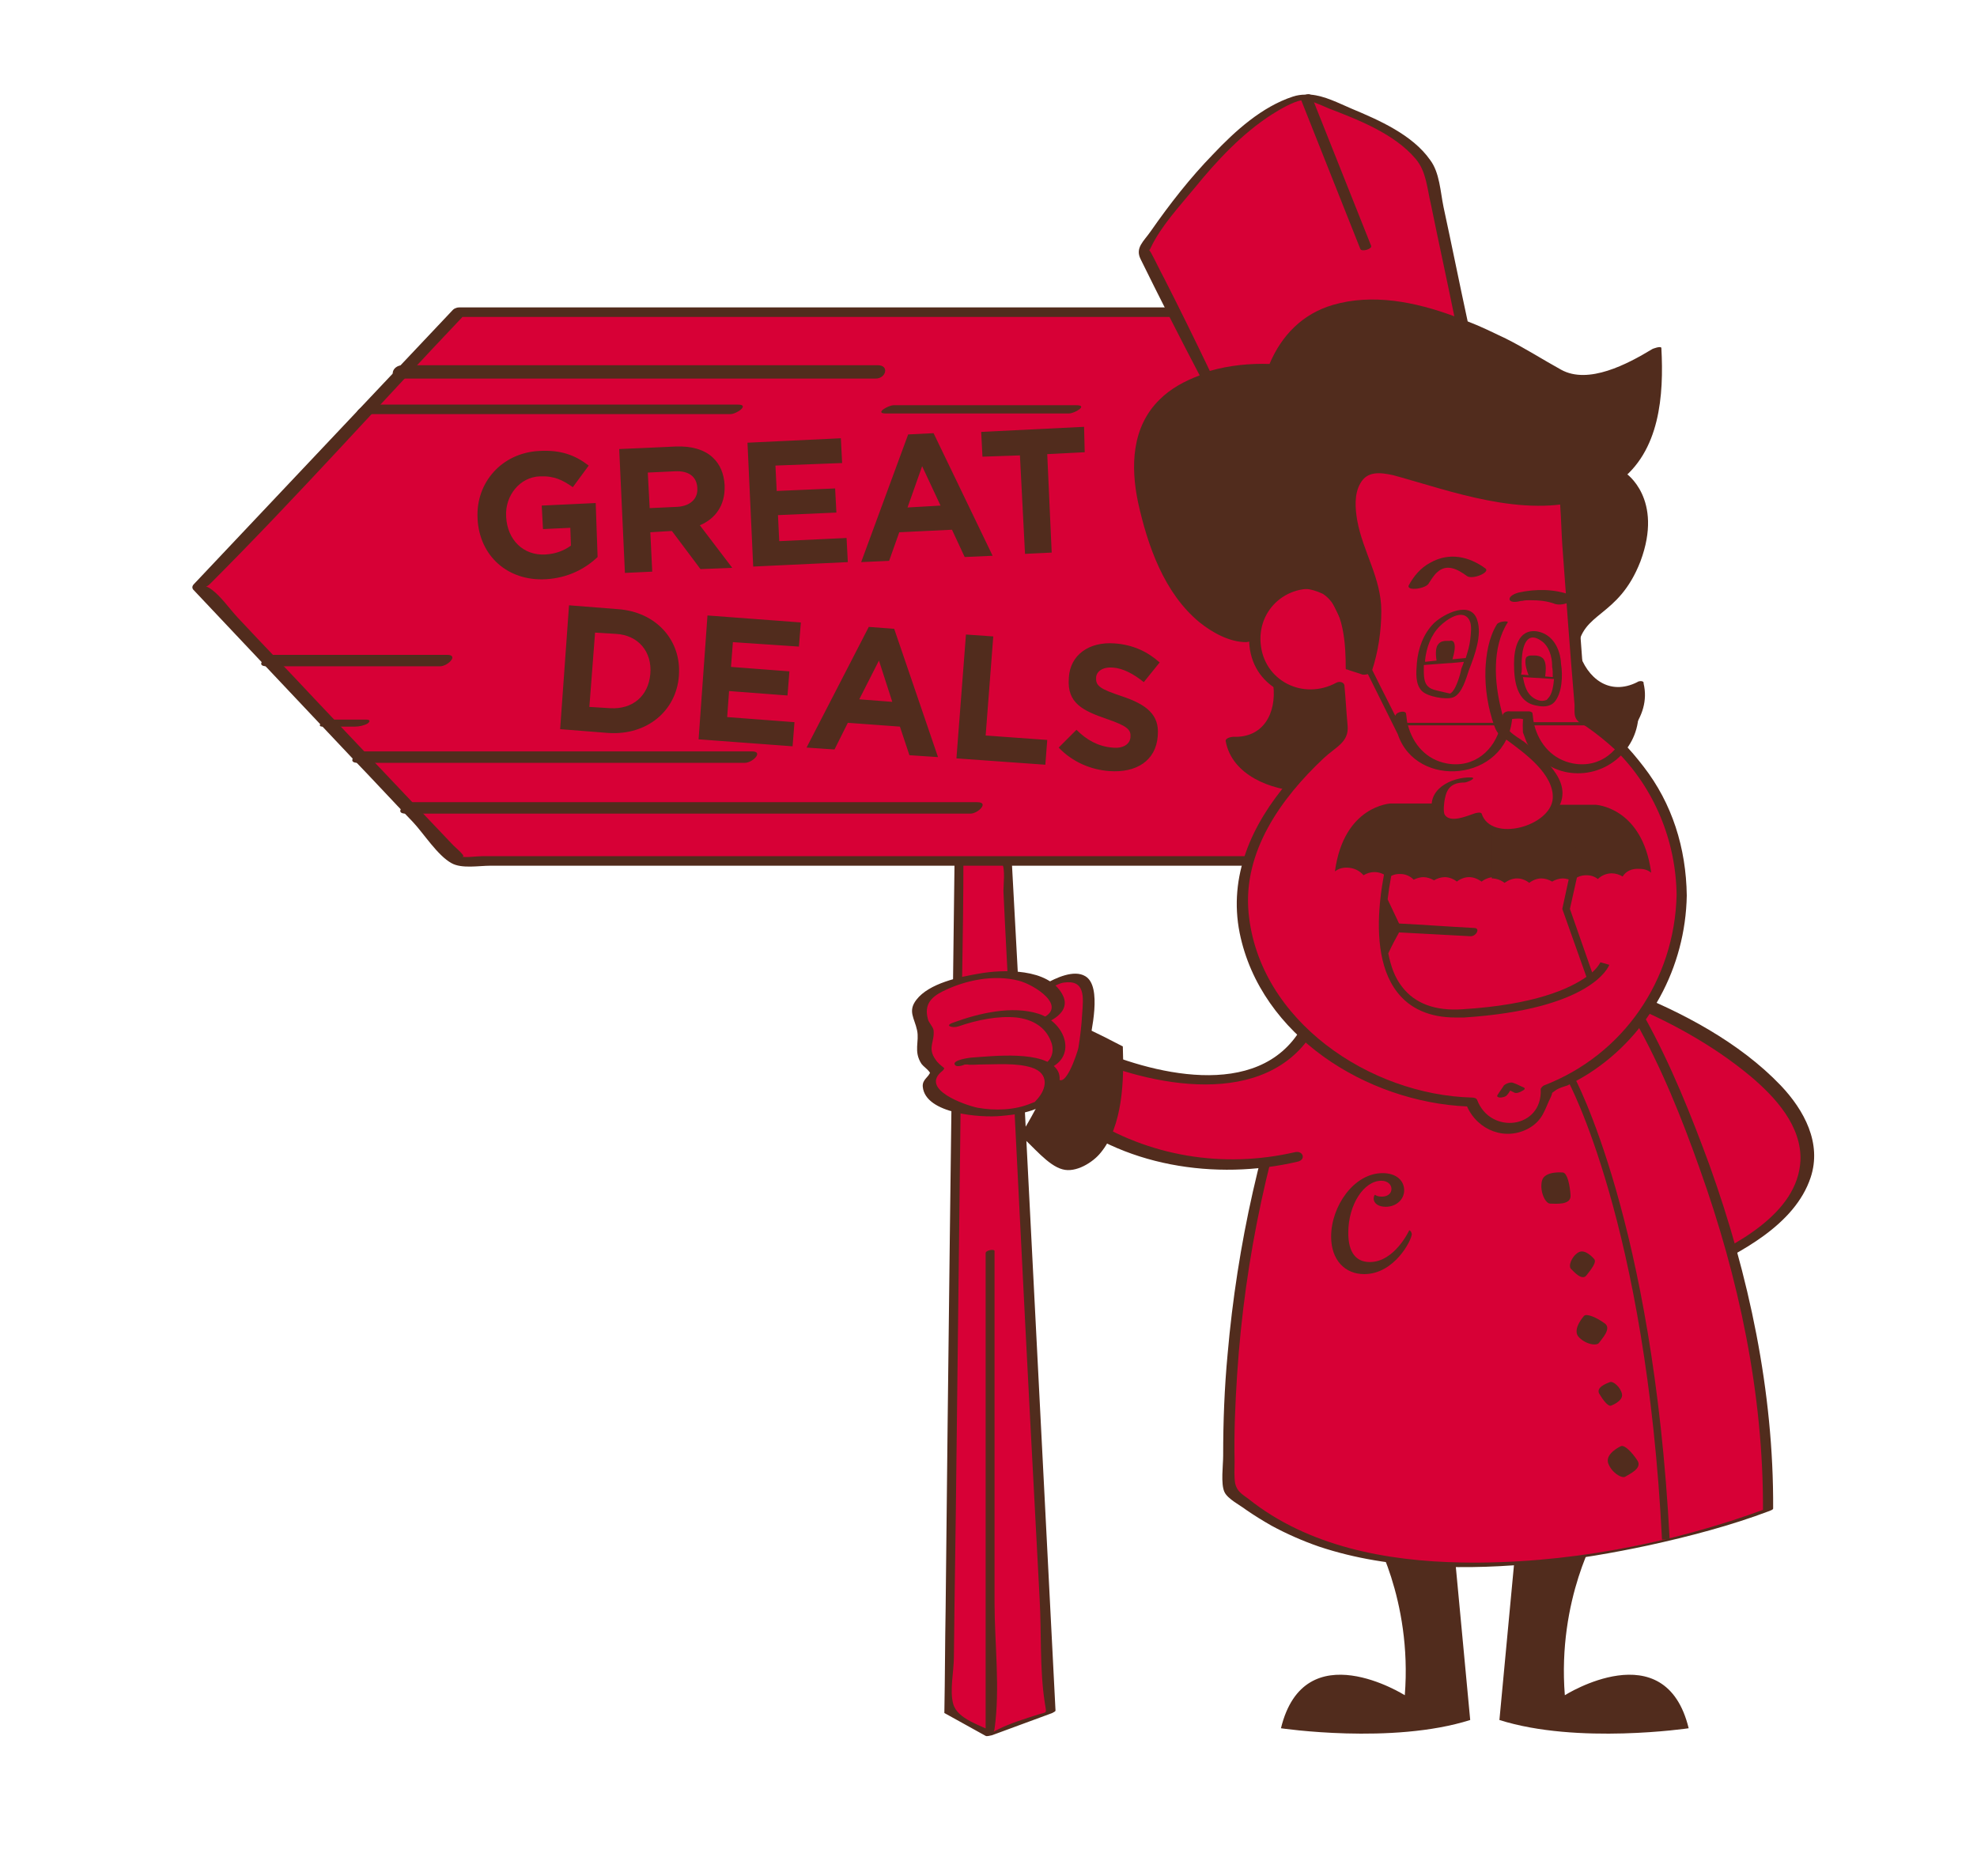 <svg class="svg-overhang" preserveAspectRatio="xMaxYMid" xmlns="http://www.w3.org/2000/svg" viewBox="0 0 311.3 295.3">

  <style>
    @keyframes bodybounce {
      from { transform: rotate(5deg) translateY(10px) }
      50% { transform: translateY(-2px) }
      to { transform: rotate(-5deg) translateY(10px) }

    }
    @keyframes armbounce {
      from { transform: translate(5px,10px) }
      50% { transform: translateY(-2px) }
      to { transform: translate(-5px,10px) }
    }
    @keyframes tache-left { to { transform: rotate(-15deg) } }
    @keyframes tache-right { to { transform: rotate(15deg) } }
    @keyframes brows {
      from { transform: rotate(-10deg) }
      to { transform: rotate(10deg) }
    }
    .anim-body {
      transform-origin: 235px 240px;
    }
    .hover-trigger:hover .anim-body {
      animation: bodybounce 1s infinite ease-in-out alternate;
    }

    .anim-arm {
      transform-origin: 600px 550px;
    }
    .hover-trigger:hover .anim-arm {
      animation: armbounce 1s infinite ease-in-out alternate;
    }


    .anim-tache {
      transform-origin: 236px 130px;
    }
    .hover-trigger:hover .tache-left {
      animation: tache-left .5s infinite ease-in-out alternate;
    }
    .hover-trigger:hover .tache-right {
      animation: tache-right .5s infinite ease-in-out alternate;
    }
    .anim-brows {
      transform-origin: 235px 95px;
    }
    .hover-trigger:hover .anim-brows {
      animation: brows .3s infinite alternate;
    }

  </style>


  <path id="legs" fill="#512C1D" d="M216 241.1s6.4 10.6 5.2 25.8c0 0-15.8-10-19.5 5.2 0 0 17.5 2.6 29.8-1.3l-2.8-29.8-12.7.1zm35.6 0s-6.4 10.6-5.2 25.8c0 0 15.8-10 19.5 5.2 0 0-17.5 2.6-29.8-1.3l2.8-29.8 12.7.1z"/>
  <g id="torso" class="anim-body">
    <path fill="#D70036" d="M255.4 156.8s57.2 22.1 11.5 43.1"/>
    <path fill="#512C1D" d="M254.8 157.5c7.4 2.9 14.8 6.9 20.9 12 3.9 3.3 8 7.8 7.8 13.2-.4 8.5-10.6 13.5-17.1 16.5-1.3.6-.1 1.8.9 1.2 6.6-3.1 15.3-7.5 17.8-15 1.8-5.4-1-10.6-4.7-14.5-6.5-6.8-15.6-11.6-24.3-15-.9-.2-2.6 1.1-1.3 1.6z"/>
    <path fill="#D70036" d="M258.3 160.4s20.6 36.4 20.2 77.3c0 0-57.9 21.5-84.7-3.1 0 0-2.6-33.7 11.9-71.8l52.6-2.4z"/>
    <path fill="#512C1D" d="M257.4 160.6c4.2 7.4 7.4 15.4 10.2 23.3 6.2 17.3 10.1 35.6 10 54 .2-.1.4-.3.6-.4-15.1 5.6-32 8.8-48.1 8.5-11.7-.2-24.1-2.5-33.5-10-1.1-.8-1.8-1.2-2.1-2.4-.2-1.1-.1-2.4-.1-3.5-.1-4.6.1-9.1.4-13.7 1.2-18.4 5.1-36.5 11.6-53.8-.4.2-.8.3-1.2.5l46.1-2.1 6.5-.3c.5 0 1.9-.7.7-.7l-46.1 2.1-6.5.3c-.3 0-1.1.2-1.2.5-6.1 16.1-9.9 33.1-11.4 50.3-.5 5.3-.7 10.6-.7 16 0 1.5-.4 4.4.2 5.7.5 1.1 2.5 2.1 3.4 2.8 1.3.9 2.6 1.7 4 2.5 2.4 1.3 4.9 2.4 7.5 3.3 5.7 1.9 11.6 2.8 17.6 3.1 11.5.6 23.1-.9 34.3-3.3 6.4-1.4 12.9-3.1 19-5.4.2-.1.6-.2.6-.4.1-18.4-3.8-36.7-10-54-2.9-7.9-6.1-15.9-10.2-23.3-.1-.5-1.7.2-1.6.4z"/>
    <path fill="#512C1D" d="M261.7 242.4c-2.5-49.8-14.8-72.2-14.9-72.4l1-.6c.1.2 12.5 22.9 15.1 72.9l-1.2.1zm-15.6-57.8s-2.9-.3-3.3 1.3c-.4 1.6.5 3.6 1.3 3.6s3.3.3 3.2-1.3-.5-3.5-1.2-3.6zm4.9 13.6s-1.4-1.7-2.5-1-1.6 2.2-1.1 2.6c.4.4 1.7 1.9 2.4 1s1.7-2.1 1.2-2.6zm-1.6 9s-1.8 2-.9 3.2c1 1.2 2.9 1.6 3.3 1 .4-.6 2.1-2.3.8-3.1-1.1-.8-2.8-1.6-3.2-1.1zm4.3 14.1s1.9-.7 1.7-1.8c-.2-1.1-1.4-2.1-1.9-1.9-.5.2-2.2.8-1.7 1.8.6 1 1.4 2.1 1.9 1.9zm1.5 6.4s-2.4 1.1-2 2.6c.5 1.5 2.1 2.5 2.7 2.2.6-.4 2.8-1.3 1.9-2.6-.8-1.2-2-2.5-2.6-2.2zm-33.3-34c.2 0 .4.4.4.6 0 .9-2.7 6.3-7.5 6.3-3 0-5.2-2.2-5.2-5.9 0-4.8 3.6-10 8.1-10 2.2 0 3.4 1.2 3.4 2.7 0 1.5-1.3 2.6-2.9 2.6-1.1 0-1.9-.5-1.9-1.3 0-.4.2-.6.2-.6s.3.3 1.1.3c.9 0 1.5-.5 1.5-1.2s-.6-1.3-1.6-1.3c-2.7 0-5.2 3.7-5.2 8.2 0 3.2 1.3 4.6 3.4 4.6 3.9 0 6.2-5 6.2-5z"/>
  </g>
  <g class="anim-arm" >
    <g id="left_arm">
    <path fill="#D70036" d="M206 162s-8.9 15.8-35.1 3.4l-3.7 8.7s15.2 13.5 37 8"/>
    <path fill="#512C1D" d="M204.9 161.9c-6.8 11.6-23.9 7.1-33.4 2.8-.5-.2-1.4.1-1.7.6-1.2 2.9-2.5 5.8-3.7 8.7-.1.3 0 .5.2.8 10.2 8.9 25.2 11.1 38 8.1 1.4-.3.9-1.8-.4-1.5-11.3 2.6-23 .7-32.8-5.6-.8-.5-1.8-1.1-2.5-1.8-1-.9-.4.6-.1-.4.8-2.7 2.3-5.4 3.4-8.1-.6.2-1.1.4-1.7.6 10.8 4.9 29.3 8.8 36.8-4 .6-1-1.6-1.1-2.1-.2z"/>
    <g fill="#512C1D">
      <path d="M170.1 162l5.8 2.9s.8 19-7.8 18.5l-6.1-5.1 1.9-3 6.2-13.3z"/>
      <path d="M169.1 162.4c1.3.7 4.9 1.7 5.7 2.9.4.6 0 2.6 0 3.4-.1 2.9-.4 5.8-1.3 8.5-.3 1.1-.8 2.3-1.4 3.3-.5.9-1.8 2.7-3.1 2.5-.3 0-.6-.6-.9-.7-.9-.4-4.9-3.5-5-4.2-.1-.8 1.8-3 2.3-3.9 2-4 3.8-8.2 5.6-12.2.2-.5-1.9-.3-2.2.3-2.5 5.5-4.8 11.2-8.1 16.4 0 .1 0 .2.1.2 1.8 1.5 4.2 4.6 6.5 5.2 2.1.6 4.8-1.1 6-2.6 3.5-4.2 3.7-11.5 3.5-16.7 0 0 0-.1-.1-.1-1.9-1-3.9-2-5.8-2.9-.4-.5-2.2.4-1.8.6z"/>
    </g>
  </g>
    <g id="sign_x26__hand">
    <path fill="#D70036" d="M156 197.1v75.8l9.5-3.4-6.9-134.1h-7.5l-1.6 134 6.5 3.5"/>
    <path fill="#512C1D" d="M155.2 197.3v75.9c0 .3.9 0 1 0 3.2-1.2 6.3-2.3 9.5-3.5.1-.1.5-.2.5-.4l-6-117.4-.9-16.6c0-.1-.2-.1-.3-.1h-7.5c-.3 0-1.2.1-1.2.5-.5 39.2-1 78.3-1.4 117.5-.1 5.5-.1 11-.2 16.4v.1c2.2 1.2 4.3 2.4 6.5 3.6.4.2 1.6-.4 1.4-.5-2.2-1.2-5.8-2.1-6.5-4.5-.6-2.1.1-5.2.1-7.4.1-10.3.3-20.6.4-30.9l.9-76.2c.1-6.2.2-12.4.2-18.5-.4.2-.8.3-1.2.5 1.7 0 6.8-.5 7.3.2.5.8.2 3.4.2 4.3.3 6.7.7 13.4 1 20.2 1.1 20.9 2.1 41.9 3.2 62.8l1.5 28.4c.3 5.3 0 11.1.8 16.3.3 1.9.4 1.5-.9 1.9-2.2.7-4.5 1.4-6.5 2.4-1.7.8-.6.9-.5-.1.9-6.4 0-13.5 0-19.9V197c.1-.4-1.4-.2-1.4.3z"/>
    <path fill="#D70036" d="M72.2 49.1L51.8 70.7 31.4 92.3l20.4 21.5 20.4 21.6h138.3V49.1z"/>
    <path fill="#512C1D" d="M71.3 48.8L30.5 92c-.2.2-.3.5-.1.8l25.1 26.6c3.2 3.3 6.3 6.7 9.5 10 1.7 1.8 3.9 5.3 6.1 6.5 1.6.9 4.3.4 6.1.4h133.3c.4 0 1.2-.4 1.2-.8V49.1c0-.6-.5-.7-1-.7H72.3c-1.2 0-1.7 1.5-.2 1.5h138.4c-.3-.2-.7-.4-1-.7v86.4c.4-.3.8-.6 1.2-.8H75.9c-1 0-2.6.3-3.6 0 1.8.5-.6-1.3-1.2-2l-5.7-6L49.5 110c-4-4.3-8.1-8.5-12.1-12.8-1.3-1.4-2.6-3.3-4.1-4.4-1.2-.9-1.1 0-.2-.9 13.7-13.7 26.7-28.3 40.1-42.4.8-1.1-1.3-1.4-1.9-.7z"/>
    <path fill="#512C1D" d="M93.8 79.2l-8.5.4.2 3.7 4.3-.2.1 2.8c-1.1.8-2.4 1.3-4 1.4-3.5.2-6-2.3-6.2-5.9v-.1c-.2-3.3 2.2-6.2 5.3-6.3 2.3-.1 3.6.6 5.2 1.7l2.5-3.4c-2.1-1.6-4.3-2.5-7.8-2.3-5.9.3-10 5-9.7 10.6v.1c.3 5.8 4.7 9.8 10.7 9.5 3.6-.2 6.3-1.7 8.2-3.5l-.3-8.5zm8.9 10.8l-.3-6.2 3.3-.2h.1l4.5 6 5-.2-5.1-6.7c2.4-1 4-3.1 3.9-6.2v-.1c-.1-1.8-.7-3.3-1.9-4.4-1.3-1.2-3.3-1.8-5.8-1.7l-8.9.4.9 19.5 4.3-.2zm3.6-15.8c2.1-.1 3.4.8 3.5 2.6v.1c.1 1.6-1.1 2.8-3.2 2.9l-4.3.2-.3-5.6 4.3-.2zm27.2 14.3l-.2-3.8-10.6.5-.2-4.1 9.2-.4-.2-3.8-9.2.4-.2-4 10.5-.4-.2-3.9-14.7.7.9 19.5zm22.8-1L147 68.2l-4 .2-7.4 20.1 4.4-.2 1.6-4.5 8.3-.4 2 4.3 4.4-.2zm-13.4-7.6l2.3-6.5 2.9 6.2-5.2.3zm27.9-8.7l-.1-4-16.2.8.2 3.9 5.9-.2.8 15.5 4.2-.2-.7-15.5zM97.2 95.9l-7.6-.6-1.4 19.5 7.6.6c6.1.4 10.7-3.5 11.1-9v-.1c.4-5.4-3.5-10-9.7-10.4zm5.2 10.2c-.3 3.5-2.8 5.6-6.3 5.4l-3.3-.2.9-11.7 3.3.2c3.5.2 5.7 2.8 5.4 6.3zm7.6 10.3l14.8 1.1.3-3.8-10.6-.8.3-4.1 9.2.7.3-3.8-9.2-.7.3-3.9 10.4.7.3-3.8-14.7-1.1zm26.8-17.7l-9.8 19 4.4.3 2.1-4.2 8.2.6 1.5 4.5 4.5.3-6.9-20.2-4-.3zm-1.5 11.4l3.1-6.1 2.1 6.5-5.2-.4zm21.1-9.9l-4.3-.3-1.5 19.5 14 1 .3-3.9-9.7-.7zm20.2 9.4c-3.3-1.1-4.1-1.6-4-2.9v-.1c.1-.9 1-1.6 2.6-1.5 1.6.1 3.3 1 4.9 2.3l2.5-3.1c-1.9-1.7-4.2-2.8-7.1-3-4-.3-7 1.8-7.2 5.4v.1c-.3 3.9 2.2 5.1 6 6.4 3.2 1.1 3.8 1.7 3.7 2.8v.1c-.1 1.1-1.2 1.8-2.9 1.6-2.2-.2-4-1.2-5.6-2.8l-2.8 2.8c2.2 2.3 5.1 3.5 8 3.7 4.2.3 7.3-1.6 7.6-5.5v-.1c.3-3.3-1.8-4.9-5.7-6.2zm-113.5-50h74.8c1.6 0 2.2-2.1.3-2.1H63.4c-1.7 0-2.3 2.1-.3 2.1zM57 65.2h58c1 0 3.1-1.5 1.2-1.5h-58c-1 0-3.1 1.5-1.2 1.5zm82.5-.1h28.8c.9 0 3.1-1.3 1.2-1.3h-28.8c-.8 0-3.1 1.3-1.2 1.3zM42 104.9h27.3c1.2 0 3-1.8 1.1-1.8H43.1c-1.2.1-3.1 1.8-1.1 1.8zm8.8 9.5h5.1c.7 0 1.5-.2 2-.5.4-.3.4-.6-.2-.6h-5.1c-.7 0-1.5.2-2 .5-.3.3-.4.6.2.6zm5.5 5.7h61c1.2 0 3-1.8 1.1-1.8h-61c-1.2 0-3 1.8-1.1 1.8zm7.6 8h88.9c1.2 0 3-1.8 1.1-1.8H65c-1.2 0-3.1 1.8-1.1 1.8z"/>
    <path fill="#D70036" d="M164.9 155.3s6.4-3.8 6.4.8-.8 14.1-3.2 14.3c-2.4.2-2.7-1.3-2.7-1.3l-8.9 1.3-4.6-1-2.4-2.4s-.1-5.2 0-5.5 0-2.8.5-3c.5-.2 10.4-1.5 10.4-1.5l4.5-1.7z"/>
    <path fill="#512C1D" d="M165.2 155.7c.7-.4 1.6-.9 2.3-1 3.4-.5 3.1 2.3 2.9 4.9-.1 1.8-.3 3.6-.6 5.4-.1.5-2.4 7.9-3.7 3.9-.1-.3-.4-.3-.7-.3-3 .4-6.4 1.5-9.3 1.2-1.8-.1-3.4-.6-4.6-1.5-1.9-1.5-1.5-2.9-1.5-5.2 0-1.4-.2-3.6.7-4.2 1.3-.9 4.9-.7 6.5-.9 3.1-.4 5.2-1.2 8-2.3.9-.4.1-1.1-.6-.8-2.5 1-4 1.7-6.4 2-2.2.3-6.4 0-8.3 1.2-1.6 1-1.2 3.4-1.2 5.1-.1 2.9-.4 4.8 2.5 6.5 4.3 2.5 8.9.1 13.4 0 1.4 0-.7-.5 1 .7.8.5 2 .8 2.9.4 2.2-.8 2.6-4 2.9-5.9.4-2.4 2.2-9.6-.5-11.2-1.8-1.1-4.7.3-6.3 1.2-.9.5-.1 1.2.6.8z"/>
    <path fill="#D70036" d="M164.2 160.8s5.8-2.2-.3-5.8-16.8.3-18.5 2.5.5 5 .5 5c-1.9 3.9 1.8 6.1 1.8 6.1s-4.2 3.1 3 5.8 13.2-.6 13.2-.6 6.1-6-3.6-6.4-9 .2-9 .2"/>
    <path fill="#512C1D" d="M164.6 161.1c1.9-.8 3.9-2.3 2.7-4.5-2.2-4.2-9.4-4-13.2-3.3-3 .5-7.8 1.5-9.8 4.1-1.4 1.8-.3 2.9.1 4.8.4 1.8-.6 3.3.7 5.3.3.4.9.8 1.2 1.2.4.7.3-.8.2 0-.2.9-1.3 1.2-1.2 2.4.4 4.3 9.2 4.9 12.3 4.6 2.3-.2 5.5-.6 7.3-2.2 1.3-1.1 2.6-3.4 1.6-5-2-3.2-10.3-2.2-13.4-2-.3 0-3.4.4-2.7 1.2.4.5 2.5-.3 2-.8-.9.6-1 .8-.4.7h.4c.3.1 1.5 0 1.8 0 2.6 0 5.9-.3 8.3.5 2.7.9 2.4 3.3.7 5.1-.6.6.1.1-.8.5-2.6 1.1-5.7 1.2-8.5.7-1.9-.4-9.2-2.9-5.5-5.8.1-.1.4-.4.2-.5-.5-.4-1-.8-1.3-1.3-1.3-1.8-.1-2.8-.3-4.6-.1-.6-.8-1.2-.9-1.8-.6-2.2.5-3.4 2.3-4.3 3.6-1.8 8.1-2.7 12-1.7 2.4.6 8 4.1 3.5 6-1.5.6-.2 1.1.7.7z"/>
    <path fill="#512C1D" d="M150.9 161.6c2.9-1 6.2-1.7 9.2-1.4 2.4.3 4.5 1.4 5.4 3.8.6 1.5.1 3.2-1.6 3.8-1.5.5-.1.9.8.6 5.1-1.7 3.2-7.4-1.2-8.8-4.2-1.3-9.3-.1-13.4 1.4-1.5.5-.1.9.8.6z"/>
  </g>
  </g>
  <g class="anim-body" >
  <g id="head">
    <path fill="#D70036" d="M190.1 59.5l-9.8-18.9v-1.5s13.1-19.6 23.3-23.2l2.4-.6s13.8 3.8 17.6 9.7 3.9 14.1 3.9 14.1l2.2 12.9-20.1 7.2-19.5.3z"/>
    <path fill="#512C1D" d="M211.9 105.9c-1.4-.9-2.6-2.3-4.3-1.8-2.2.7-4.4 2.1-6.5 3.2-.1.1-.3.1-.4.2-.2.1-.2.2-.2.3v.1c.5 4.3-1.5 8.3-6.3 8.1-.3 0-1.3.2-1.2.7 1 5.4 7.2 7.7 12 7.9 2.8.1 4.2-1.1 6.5-2.5 2.4-1.5 4.9-2.9 7.3-4.4.1-.1.4-.2.3-.4-.7-2.4-1-5.2-2.1-7.5-.8-1.8-3.5-2.8-5.1-3.9zm45.9 1.5c-4.4 2.2-7.9-.6-9.2-4.8v-.1c0-.1-.1-.1-.2-.1.6-6.2 6.4-5 9.9-14 3.7-9.9-2.3-13.9-2.3-13.9l-17.9-3-7 28.8 8.5 2c-1.2.7-1.8 2.4-2.6 3.6-1 1.5-2.8 3.3-2.9 5.1-.1 2.5.8 5.4 1.1 7.8 0 .2.4.3.5.3 2.6.3 5.2.7 7.9 1 2.8.4 4.8 1 7.4-.3 4.3-2.2 9.1-6.8 7.8-12.2.1-.5-.8-.4-1-.2z"/>
    <path fill="#D70036" d="M264.8 140.9c0-11.9-6.3-22.2-15.8-28L246.1 75c-.4-5.8-5.5-10.2-11.3-9.7l-16.4 1.2c-5.8.4-10.2 5.5-9.7 11.3l1.1 14.8c-1-.4-2.2-.7-3.4-.7-4.8 0-8.7 3.9-8.7 8.7 0 4.8 3.9 8.7 8.7 8.7 1.7 0 3.2-.5 4.6-1.3l.6 7.7c-7.2 6-15.8 15.5-15.8 25.6 0 17.9 18.2 31.9 36.1 32.1.7 2.5 3 4.3 5.7 4.3 3.3 0 6-2.7 6-6v-.3c12.3-4.6 21.2-16.5 21.2-30.5z"/>
    <path class="anim-tache tache-left" fill="#512C1D" d="M214.7 137.8c.5-.3 1.1-.5 1.7-.5.8 0 1.6.3 2.2.9.5-.4 1.1-.6 1.8-.6.9 0 1.6.3 2.2.9.4-.2 1-.4 1.5-.4.6 0 1.2.2 1.7.5.5-.3 1.1-.5 1.7-.5.7 0 1.4.3 1.9.7.5-.4 1.2-.7 1.9-.7.8 0 1.4.3 2 .7.5-.4 1.2-.7 2-.7v-11.6H219s-7.4.3-8.8 10.7c.5-.4 1.1-.6 1.8-.6 1.2 0 2.1.5 2.7 1.2z"/>
    <path class="anim-tache tache-right" fill="#512C1D" d="M255.5 138c-.5-.3-1.1-.5-1.7-.5-.8 0-1.6.3-2.2.9-.5-.4-1.1-.6-1.8-.6-.9 0-1.6.3-2.2.9-.4-.2-1-.4-1.5-.4-.6 0-1.2.2-1.7.5-.5-.3-1.1-.5-1.7-.5-.7 0-1.4.3-1.9.7-.5-.4-1.2-.7-1.9-.7-.8 0-1.4.3-2 .7-.5-.4-1.2-.7-2-.7v-11.6h16.3s7.4.3 8.8 10.7c-.5-.4-1.1-.6-1.8-.6-1.3-.1-2.2.4-2.7 1.2z" />

    <path fill="#D70036" d="M236.6 98.1s-4 6.1 0 17.1c0 0 9.8 6 8.8 10.9s-11.9 6.5-12.9 2.3c0 0-5.7 2.2-5.9-.2-.2-2.4.3-5.6 4.6-5.2"/>
    <path fill="#512C1D" d="M235.7 98.3c-1.3 2.1-1.7 4.8-1.8 7.1-.1 3 .4 6.1 1.4 8.9.5 1.4 1 1.5 2.1 2.3 2.7 2 7.3 5.3 7.1 9.1-.3 4.4-9.7 7-11.2 2.4-.1-.3-1-.1-1.2 0-1.2.4-3.7 1.5-4.6.2-.3-.5-.1-2 0-2.5.3-1.6 1-2.6 3.1-2.6.4 0 2-.7 1.1-.8-3.1-.1-7.4 1.9-6 5.9.8 2.5 5.3.9 7 .2h-1.2c2 6.1 18.8 1.4 13.5-6.7-1.3-2-3.2-3.6-5-5-.7-.5-1.6-1-2.2-1.6-.8-.9-1.1-2.1-1.4-3.4-1.1-4.3-1.5-9.9 1-13.8.2-.3-1.4-.2-1.7.3z"/>
    <path fill="#512C1D" d="M261.6 54.8c0-.4-1.4.1-1.5.2-3.8 2.3-10 5.6-14.3 3.2-2.9-1.6-5.7-3.4-8.7-4.9-1.9-.9-3.9-1.9-6-2.7-1.3-6-2.5-12-3.8-18-.5-2.4-.6-5.4-2.1-7.4-2.8-4-8.1-6.3-12.4-8.1-2.1-.9-4.2-2-6.4-2.2-.2-.1-.5-.1-.9 0-.6 0-1.3.1-1.9.3-4.9 1.6-9.1 5.4-12.6 9.1-3.6 3.7-6.8 7.8-9.8 12.1-1.1 1.6-2.5 2.6-1.6 4.4 3 6.1 6.1 12.2 9.3 18.3-2.4.9-4.6 2.1-6.3 3.8-4.4 4.3-4.6 10.5-3.4 16.2 1.5 6.8 4.1 14.3 9.7 18.9 2 1.6 4.7 3.1 7.3 3.1.3 0 1.1-.2 1.2-.5.3-1.2.9-2.4 1.5-3.6 2.1-3.7 5.2-5.5 9.4-3.5 3.4 2.2 3.6 8.3 3.6 11.8 0 .1.1.1.2.1.8.3 1.6.5 2.4.8.4.1 1.4-.1 1.5-.5 1-3 1.5-6.3 1.5-9.5 0-5.2-2.9-9.3-3.8-14.3-.3-1.8-.5-4.1.5-5.8 1.1-2 3.2-1.7 5.1-1.3 1.9.5 3.8 1.1 5.6 1.6 9.2 2.7 21.5 5.9 29.9-.5 6.6-4.8 7.2-13.7 6.8-21.1zm-78.3-11c-.7-1.3-1.3-2.6-2-3.9-.5-.9-.4-.2-.1-.9 1.6-3.4 4.6-6.6 6.9-9.4 3.5-4.3 7.5-8.6 12.2-11.6 1.1-.7 3.3-2 4.6-2.2l9.3 23.4c.2.5 1.9 0 1.7-.5-3-7.5-6-15.1-9-22.6.8.3 1.7.7 2.4 1 4.7 1.8 10.3 4 13.6 7.9 1.7 2 1.8 4.6 2.4 7.1 1.2 5.9 2.5 11.8 3.7 17.7-6.2-2.3-12.9-3.6-19.1-1.8-4.8 1.4-8.1 4.8-10 9.3-3-.1-6.3.2-9.4 1.1-2.3-4.8-4.7-9.7-7.2-14.6zm62.5 60.7c-.1-2.3-1.3-4.7-3.8-5.1-3-.4-3.6 2.8-3.6 5.1 0 2.7.4 6.1 3.6 6.6.9.2 2 .2 2.7-.5 1.3-1.4 1.4-4.3 1.1-6.1zm-6.2 0c0-1.8.4-5.5 3.1-3.6 1.2.8 1.7 2.5 1.7 3.9v.2c.1.4.1 1 .1 1.6l-1.2-.1c.2-1.4.1-2.3-.3-2.8-.4-.4-.9-.5-1.4-.5h-.5c-.3 0-.5.1-.7.2-.5.6 0 2.2.3 2.9l-1.2-.1c.2-.6.1-1.2.1-1.7zm4.2 5.4c-.4.4 0 .2-.6.4-.8.2-1.7-.3-2.2-.8-.7-.7-1-1.8-1.2-2.9l4.9.3c-.1 1.1-.3 2.4-.9 3z"/>
    <g fill="#512C1D">
      <path d="M258.8 120.7c-2-2.6-4.8-5.8-7.8-7.4-1.4-.7-1.2-.5-1.3-2-.7-8.9-1.3-17.8-2-26.7-.6-7.5.1-17.4-9.2-19.7-3.6-.9-7.9 0-11.6.3-3.8.3-8.3 0-11.9 1.4-5.6 2.2-7.6 7.4-7.2 13l.9 12c-5.9-1.2-12.3 2.9-12 9.5.3 7 7.4 10.4 13.3 8 .2 1.9.7 4.1.4 5.9-.1.8 0 .4-.3.9-.5.8-1.9 1.7-2.6 2.3-1.6 1.5-3.2 3.1-4.6 4.8-5.8 6.8-9.5 14.9-7.7 23.9 3.3 16.2 20 26.6 35.8 27.3 1.7 3.8 6.1 5.5 9.8 3.4 2.2-1.3 2.4-2.9 3.4-4.9.4-.9-.1-.4.7-1 .5-.4 1.3-.6 1.9-.8 1.2-.6 2.3-1.2 3.4-1.9 9.5-6.1 15.2-16.7 15.4-28-.1-7.5-2.3-14.5-6.8-20.3zm-15.7 50.2c-.2.1-.5.4-.5.6.3 6.2-7.9 7.2-10 1.7-.1-.3-.5-.4-.8-.4-16.1-.4-33.6-12.1-35.2-29.1-.9-9.6 5.1-18 11.8-24.3 1.9-1.8 4-2.5 3.8-5.1-.2-2.1-.3-4.2-.5-6.3 0-.6-.8-.8-1.3-.5-5.2 2.8-11.4-.3-11.9-6.2s5.1-10.1 10.7-8.1c.4.2 1.4-.1 1.4-.7-.3-3.4-.5-6.8-.8-10.2-.4-4.8-.9-9.7 3.3-13.1 3.3-2.6 8.2-2.3 12.2-2.6 3.5-.3 7.3-1 10.8-.7 10.2.7 9.4 12.5 9.9 19.9.6 8.3 1.2 16.5 1.9 24.8.1.7-.1 1.8.2 2.4.3.7.9.9 1.7 1.4 1.6 1.1 3.2 2.4 4.6 3.7 6.1 6 9.5 14.3 9.6 22.8-.3 13.4-8.4 25.2-20.9 30z"/>
      <path d="M239.9 171.2c-.5-.2-1-.5-1.6-.7-.4-.2-1.2.1-1.5.4-.3.5-.7 1-1 1.5-.2.3.2.4.4.4.3 0 .9-.1 1.1-.4.2-.2.3-.4.5-.7l.6.3c.3.2.9 0 1.2-.2.4-.2.7-.4.3-.6z"/>
    </g>
    <path fill="#512C1D" d="M256.5 112.6c0 .4-.1.7-.1 1.1h-14.9c-.1-.4-.1-.9-.2-1.4 0-.2-.4-.3-.5-.3h-3c-.5-.1-1.2.2-1.2.7 0 .4-.1.7-.1 1.1h-14.9c-.1-.4-.1-.9-.2-1.4 0-.6-1.5-.4-1.7.3-3.1-6.1-6.1-12.2-9.2-18.4-.2-.3-1 0-.8.4 3.5 7 6.9 13.9 10.4 20.9 2.9 8.7 17 7.5 18-2.4.8-.1 1.6-.1 1.8.1-.2-.3-.1 1.9-.1 2 .2.5.4 1.1.6 1.6 1.3 2.5 3.7 4.2 6.4 4.7 5.7 1 10.9-3.2 11.2-8.9.2-1.1-1.5-.8-1.5-.1zm-28.7 7.6c-3.2-.6-5.3-3-6.1-6h14.6c-.9 3.9-4.2 6.8-8.5 6zm19.9 0c-3.2-.6-5.3-3-6.1-6h14.6c-.9 3.9-4.2 6.8-8.5 6z"/>
    <path fill="#512C1D" d="M252 151.5s-.3.7-1.3 1.6l-3.5-10 2.3-10.3-1.2-.3-2.3 10.6 3.8 10.7c-2.7 1.9-8.2 4.4-19.5 5.1-4.3.3-7.5-.9-9.5-3.5-1.2-1.5-1.8-3.3-2.2-5.3.5-1.1 1.3-2.6 1.7-3.3l11.2.6c.9.1 1.7-1.3.6-1.3-3.9-.2-7.9-.5-11.8-.7l-1.8-3.8c.6-5.1 1.9-9.4 2-9.5l-1.1-.4c-.2.7-5.4 16.8.6 24.5 2 2.6 5.1 4 9.2 4h1.3c20.1-1.3 22.8-8 22.9-8.3l-1.4-.4zm-19.4-53.9c-1-3.1-5.2-1-6.8.5-1.7 1.7-2.5 4-2.7 6.3-.1 1.4-.3 3.3.8 4.4.9.9 3.8 1.4 4.9 1 1.4-.5 2.1-3.1 2.5-4.3.9-2.3 2.1-5.5 1.3-7.9zm-4.3 11.6c.1 0-1.8-.4-2.1-.5-.5-.1-1.1-.3-1.5-.8-.6-.7-.5-2.1-.5-3.2l4-.3h.2l2.1-.2c-.1.4-.3.8-.4 1.1-.1.7-.9 3.6-1.8 3.9zm3.2-8.5c-.1 1-.4 1.9-.7 2.9l-2.1.2c.2-.7.6-2.1.2-2.7-.1-.2-.4-.3-.6-.2h-.5c-.5 0-1 .1-1.3.5-.4.4-.5 1.3-.3 2.6l-1.8.2v-.3c.2-1.9.9-3.9 2.3-5.3 1.1-1.1 3.7-2.9 4.7-.9.4.8.2 2.1.1 3z"/>
  </g>
  <path id="brows" class="anim-brows" fill="#512C1D" d="M225 91.8c.2-.3.8-1.3 1.3-1.7 1.5-1.4 3.2-.5 4.7.6.9.6 3.7-.6 2.9-1.2-2.6-1.9-5.7-2.6-8.7-.9-1.5.8-2.6 2.1-3.4 3.6-.3.9 2.8.5 3.2-.4zm14.5 2.8c-.6.1-.1 0 .2 0 .4-.1.8-.1 1.2-.1 1.4 0 2.7.1 4 .6.7.2 1.6 0 2.2-.3.3-.2 1-.8.3-1.1-2.7-1-5.6-1-8.3-.4-.4.1-1.5.5-1.4 1.1.2.6 1.5.3 1.8.2z"/>
  </g>
</svg>
